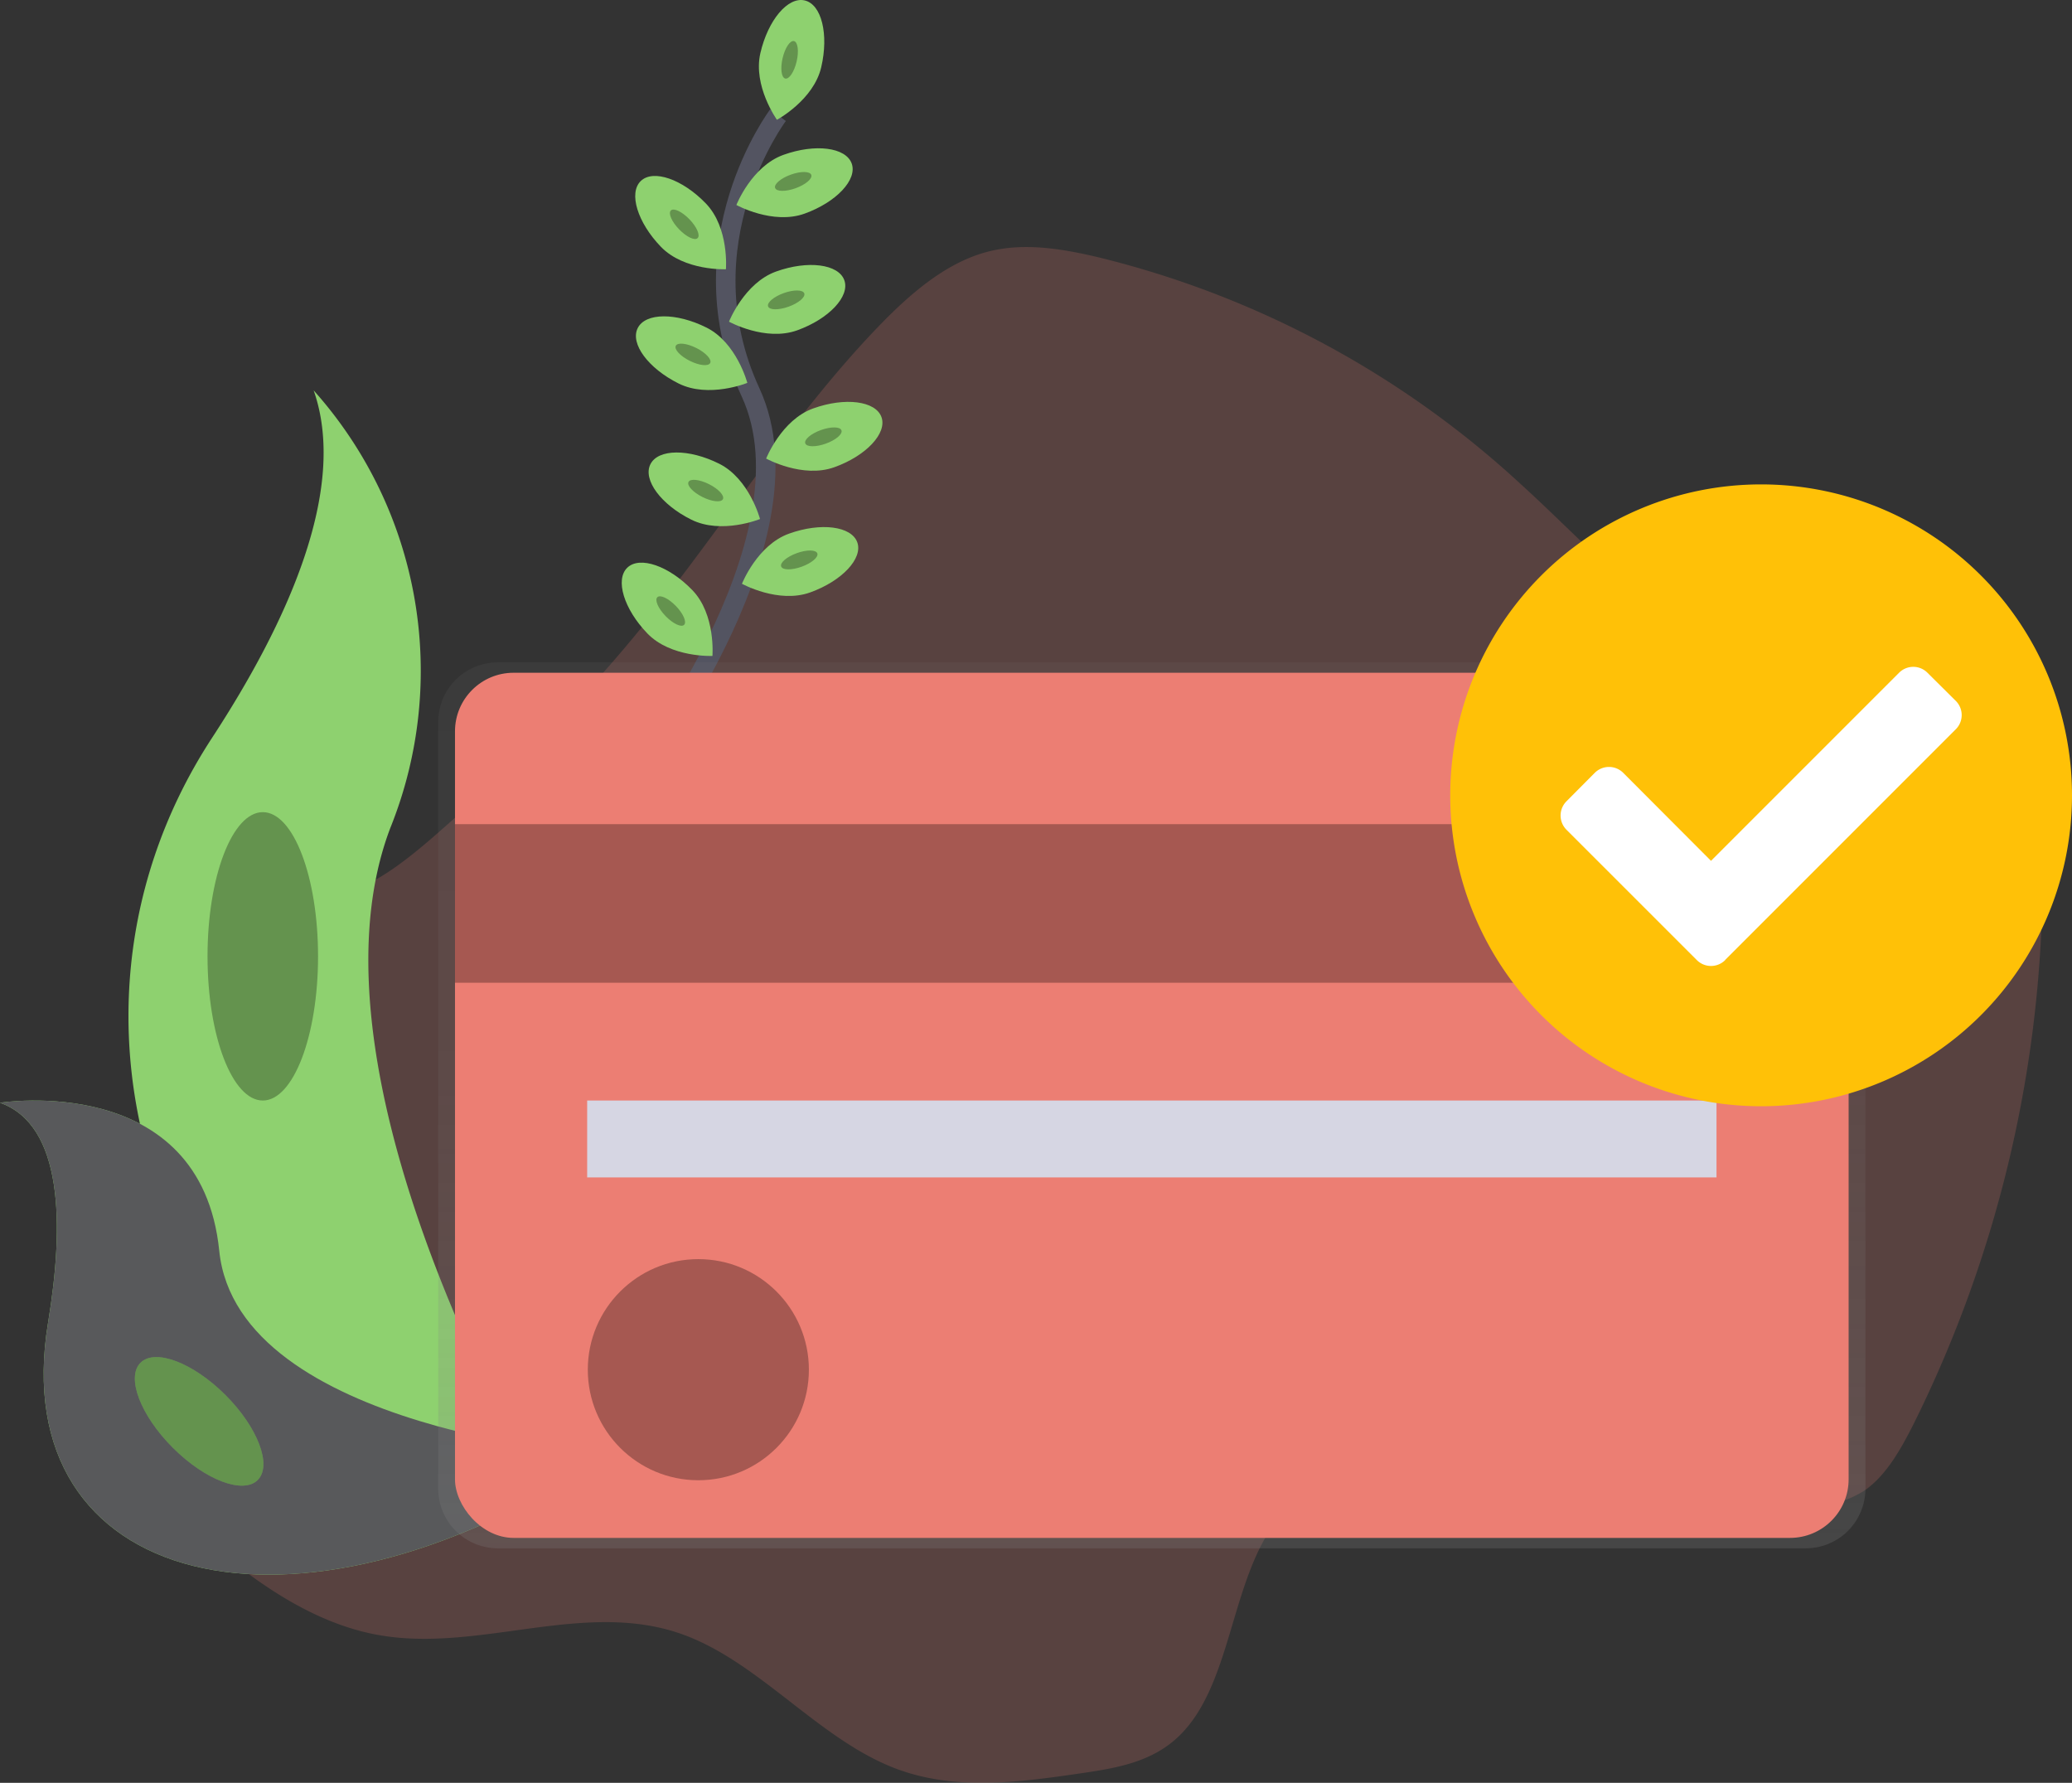 <svg xmlns="http://www.w3.org/2000/svg" xmlns:xlink="http://www.w3.org/1999/xlink" width="212.151" height="182.515" viewBox="0 0 212.151 182.515"><rect x="0" y="0" width="212.151" height="182.515" fill="#333333" stroke="none"/><defs><style>.a,.g{fill:#ec7e73;}.a{opacity:0.2;}.b{fill:none;stroke:#535461;stroke-miterlimit:10;stroke-width:2px;}.c{fill:#8ed16f;}.d{opacity:0.3;}.e{fill:#58595b;}.f{fill:url(#a);}.h{fill:#d6d6e3;}.i{fill:#fff;}.j{fill:#ffc107;}</style><linearGradient id="a" x1="0.5" y1="1" x2="0.5" gradientUnits="objectBoundingBox"><stop offset="0" stop-color="gray" stop-opacity="0.251"/><stop offset="0.54" stop-color="gray" stop-opacity="0.122"/><stop offset="1" stop-color="gray" stop-opacity="0.102"/></linearGradient></defs><g transform="translate(3237 -364.192)"><g transform="translate(-3237 364.192)"><path class="a" d="M178.626,258.927a9.276,9.276,0,0,0-5.952,6.7c-.778,3.816,1.016,7.663,1.276,11.581.838,12.838-14.362,21.9-12.194,34.506.861,5.014,4.341,8.7,7.77,11.75,5.493,4.866,11.588,9.165,18.338,10.378,10.245,1.844,20.948-3.576,30.906-.151,8.032,2.764,14.177,10.863,22.154,13.852,6.072,2.276,12.613,1.379,18.92.457,3.4-.5,6.964-1.068,9.709-3.52,5.1-4.565,5.423-13.578,8.839-20.038,5.276-9.962,16.845-11.918,26.546-9.982s19.12,6.7,28.948,6.314a11.421,11.421,0,0,0,6.084-1.665c2.228-1.5,3.733-4.156,5.064-6.779a126.454,126.454,0,0,0,13.238-54.505c.057-3.308-.04-6.759-1.335-9.678-1.637-3.693-4.909-5.9-8.165-7.389-7.821-3.576-16.461-4.161-24.124-8.194-7.392-3.89-13.378-10.713-19.815-16.559a97.985,97.985,0,0,0-43.472-23.262c-3.7-.858-7.534-1.471-11.208-.48-4.233,1.142-7.881,4.312-11.161,7.724-8.727,9.078-15.721,20.278-23.763,30.227a146.016,146.016,0,0,1-18.053,18.7c-2.976,2.577-6.14,5.637-9.456,7.543C184.682,258.2,181.836,257.764,178.626,258.927Z" transform="translate(-149.144 -166.462)"/><path class="b" d="M380.809,138.88s-9.872,13.111-2.81,28.393S365.69,207.11,365.69,207.11" transform="translate(-301.146 -127.094)"/><path class="c" d="M423.6,99.618c-.784,3.374-4.536,5.384-4.536,5.384s-2.478-3.461-1.694-6.835,2.81-5.785,4.536-5.384S424.387,96.244,423.6,99.618Z" transform="translate(-339.514 -92.739)"/><ellipse class="c" cx="1.969" cy="0.738" rx="1.969" ry="0.738" transform="translate(79.684 7.874) rotate(-76.9)"/><ellipse class="d" cx="1.969" cy="0.738" rx="1.969" ry="0.738" transform="translate(79.684 7.874) rotate(-76.9)"/><path class="c" d="M415.166,158.861c-3.259,1.175-6.986-.884-6.986-.884s1.558-3.962,4.82-5.134,6.386-.766,6.986.884S418.425,157.686,415.166,158.861Z" transform="translate(-332.782 -136.991)"/><ellipse class="c" cx="1.969" cy="0.738" rx="1.969" ry="0.738" transform="matrix(0.94, -0.34, 0.34, 0.94, 79.114, 18.55)"/><ellipse class="d" cx="1.969" cy="0.738" rx="1.969" ry="0.738" transform="matrix(0.94, -0.34, 0.34, 0.94, 79.114, 18.55)"/><path class="c" d="M412.2,205.631c-3.259,1.175-6.986-.884-6.986-.884s1.558-3.962,4.82-5.134,6.386-.766,6.986.884S415.455,204.459,412.2,205.631Z" transform="translate(-330.572 -171.815)"/><ellipse class="c" cx="1.969" cy="0.738" rx="1.969" ry="0.738" transform="translate(78.394 30.673) rotate(-19.8)"/><ellipse class="d" cx="1.969" cy="0.738" rx="1.969" ry="0.738" transform="translate(78.394 30.673) rotate(-19.8)"/><path class="c" d="M427.106,260.5c-3.259,1.175-6.986-.884-6.986-.884s1.558-3.962,4.82-5.134,6.386-.766,6.986.884S430.365,259.334,427.106,260.5Z" transform="translate(-341.674 -212.67)"/><ellipse class="c" cx="1.969" cy="0.738" rx="1.969" ry="0.738" transform="translate(82.202 44.694) rotate(-19.8)"/><ellipse class="d" cx="1.969" cy="0.738" rx="1.969" ry="0.738" transform="translate(82.202 44.694) rotate(-19.8)"/><path class="c" d="M417.406,310.681c-3.259,1.175-6.986-.884-6.986-.884s1.558-3.962,4.82-5.134,6.386-.766,6.986.884S420.668,309.509,417.406,310.681Z" transform="translate(-334.451 -250.032)"/><ellipse class="c" cx="1.969" cy="0.738" rx="1.969" ry="0.738" transform="matrix(0.94, -0.34, 0.34, 0.94, 79.732, 57.298)"/><ellipse class="d" cx="1.969" cy="0.738" rx="1.969" ry="0.738" transform="matrix(0.94, -0.34, 0.34, 0.94, 79.732, 57.298)"/><path class="c" d="M370.26,170.516c2.406,2.493,6.659,2.3,6.659,2.3s.35-4.243-2.056-6.736-5.387-3.52-6.659-2.3S367.854,168.023,370.26,170.516Z" transform="translate(-302.592 -145.252)"/><ellipse class="c" cx="0.738" cy="1.969" rx="0.738" ry="1.969" transform="matrix(0.719, -0.695, 0.695, 0.719, 68.161, 22.059)"/><ellipse class="d" cx="0.738" cy="1.969" rx="0.738" ry="1.969" transform="matrix(0.719, -0.695, 0.695, 0.719, 68.161, 22.059)"/><path class="c" d="M364.85,325.506c2.406,2.493,6.659,2.3,6.659,2.3s.35-4.243-2.056-6.736-5.387-3.52-6.659-2.3S362.443,323.013,364.85,325.506Z" transform="translate(-298.563 -260.654)"/><ellipse class="c" cx="0.738" cy="1.969" rx="0.738" ry="1.969" transform="matrix(0.719, -0.695, 0.695, 0.719, 66.776, 61.651)"/><ellipse class="d" cx="0.738" cy="1.969" rx="0.738" ry="1.969" transform="matrix(0.719, -0.695, 0.695, 0.719, 66.776, 61.651)"/><path class="c" d="M372.278,226.4c3.1,1.548,7.042-.061,7.042-.061s-1.086-4.115-4.184-5.663-6.253-1.533-7.042.061S369.177,224.851,372.278,226.4Z" transform="translate(-302.802 -187.142)"/><ellipse class="c" cx="0.738" cy="1.969" rx="0.738" ry="1.969" transform="translate(68.864 36.062) rotate(-63.48)"/><ellipse class="d" cx="0.738" cy="1.969" rx="0.738" ry="1.969" transform="translate(68.864 36.062) rotate(-63.48)"/><path class="c" d="M377.37,280.969c3.1,1.548,7.042-.061,7.042-.061s-1.086-4.115-4.184-5.663-6.253-1.533-7.042.061S374.282,279.436,377.37,280.969Z" transform="translate(-306.594 -227.773)"/><ellipse class="c" cx="0.738" cy="1.969" rx="0.738" ry="1.969" transform="translate(70.165 50.003) rotate(-63.48)"/><ellipse class="d" cx="0.738" cy="1.969" rx="0.738" ry="1.969" transform="translate(70.165 50.003) rotate(-63.48)"/><path class="c" d="M183.46,249.21A43.055,43.055,0,0,1,191.311,294c-10.179,26.756,17.448,71.249,17.448,71.249s-.3-.043-.845-.14c-37.037-6.536-55.428-48.891-34.84-80.355C180.719,273.052,187.015,259.33,183.46,249.21Z" transform="translate(-151.345 -209.243)"/><path class="c" d="M113,534.063s20.575-3.277,22.449,15.162,39.563,21,39.563,21-.255.169-.708.47c-31.119,20.434-60.866,13.011-56.383-14.112C119.593,546.492,119.455,536.364,113,534.063Z" transform="translate(-113 -421.17)"/><path class="e" d="M113,534.063s20.575-3.277,22.449,15.162,39.563,21,39.563,21-.255.169-.708.47c-31.119,20.434-60.866,13.011-56.383-14.112C119.593,546.492,119.455,536.364,113,534.063Z" transform="translate(-113 -421.17)"/><ellipse class="c" cx="5.658" cy="14.761" rx="5.658" ry="14.761" transform="translate(21.249 83.144)"/><ellipse class="d" cx="5.658" cy="14.761" rx="5.658" ry="14.761" transform="translate(21.249 83.144)"/><ellipse class="c" cx="3.814" cy="8.488" rx="3.814" ry="8.488" transform="translate(11.69 142.208) rotate(-45)"/><ellipse class="d" cx="3.814" cy="8.488" rx="3.814" ry="8.488" transform="translate(11.69 142.208) rotate(-45)"/><path class="f" d="M428.692,358.2H294.762a6.1,6.1,0,0,0-6.1,6.1v78.5a6.1,6.1,0,0,0,6.1,6.1h133.93a6.1,6.1,0,0,0,6.1-6.1V364.3a6.1,6.1,0,0,0-6.1-6.1Z" transform="translate(-243.792 -290.394)"/><rect class="g" width="142.694" height="88.569" rx="6" transform="translate(46.586 68.873)"/><rect class="d" width="142.694" height="16.237" transform="translate(46.586 84.373)"/><rect class="h" width="115.632" height="7.872" transform="translate(60.12 112.666)"/><circle class="d" cx="11.318" cy="11.318" r="11.318" transform="translate(60.185 128.904)"/></g><ellipse class="i" cx="23.816" cy="23.816" rx="23.816" ry="23.816" transform="translate(-3079.99 425.123)"/><path class="j" d="M583.872,441.442a31.831,31.831,0,1,1-31.831-31.832A31.831,31.831,0,0,1,583.872,441.442Zm-35.51,16.849,23.612-23.612a2.052,2.052,0,0,0,0-2.905l-2.905-2.884a2.047,2.047,0,0,0-2.9,0L546.91,448.148l-8.992-9.013a2.06,2.06,0,0,0-2.905,0l-2.905,2.922a2.06,2.06,0,0,0,0,2.905l13.35,13.346a2.052,2.052,0,0,0,2.905,0Z" transform="translate(-3608.721 4.172)"/></g></svg>